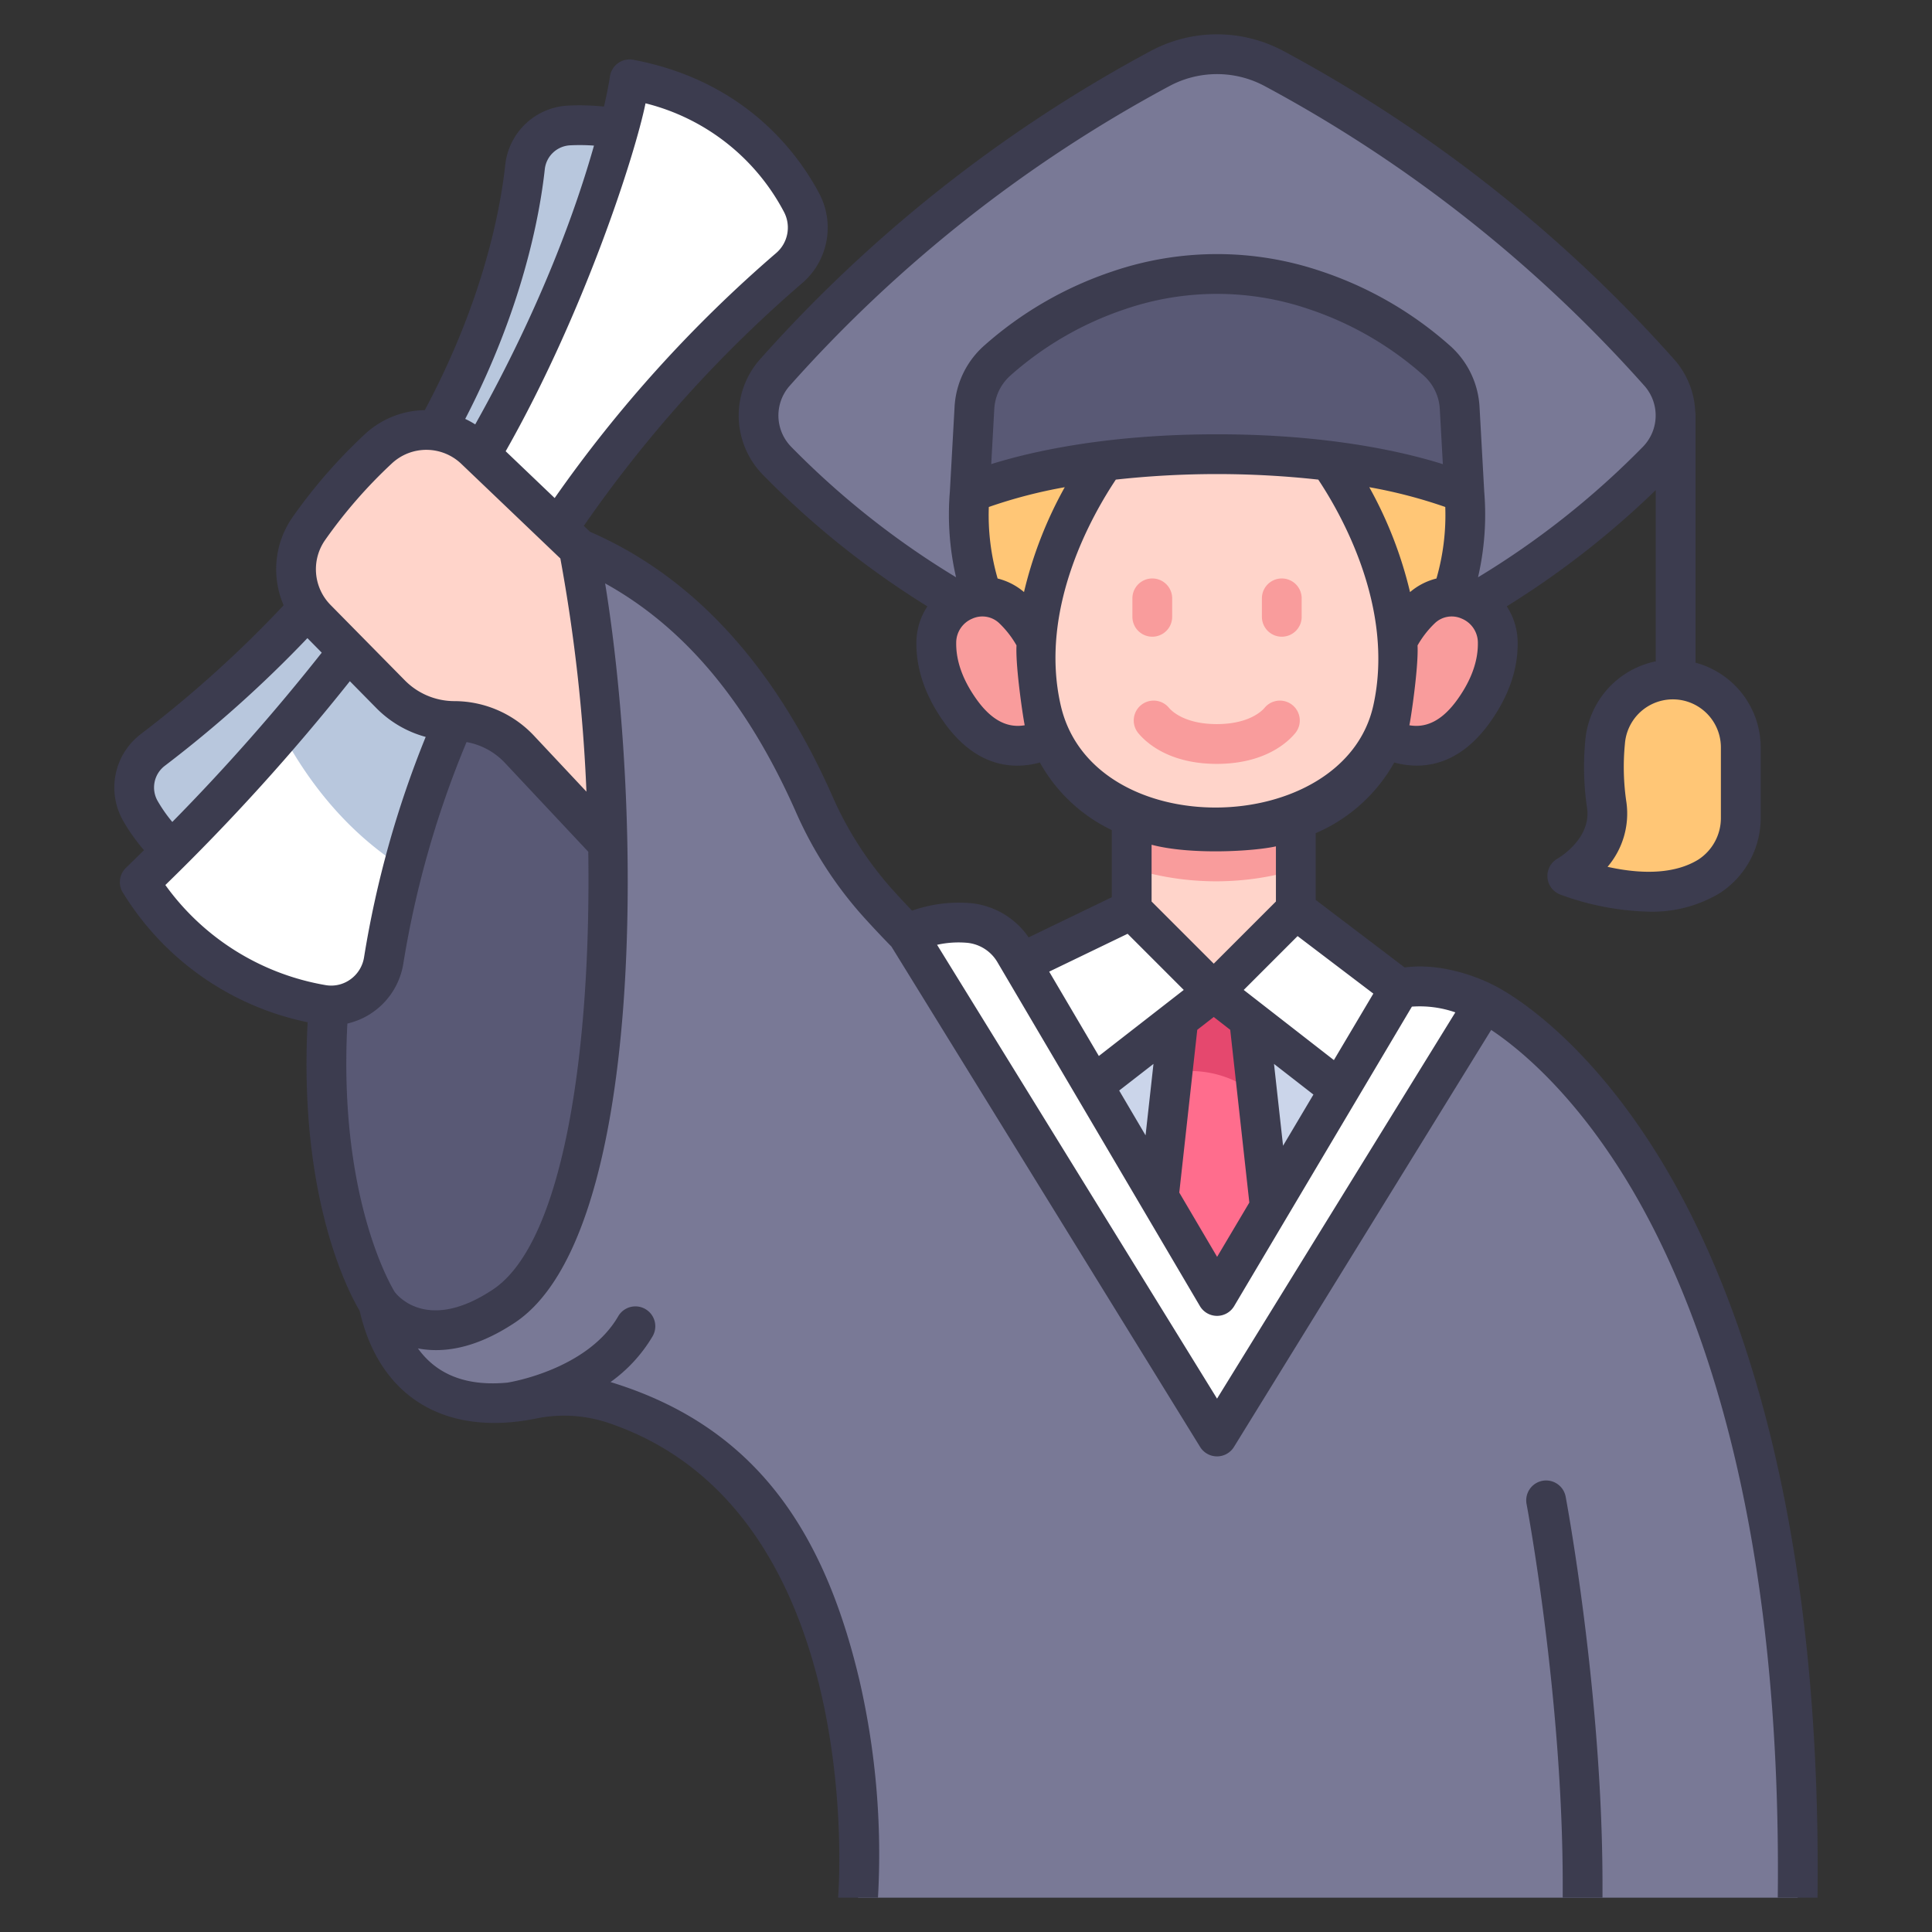 <svg xmlns="http://www.w3.org/2000/svg"  viewBox="0 0 340 340" width="96px" height="96px"><rect x="0" y="0" width="340" height="340" fill="#333333" stroke="none"/><path fill="#ffc676" d="M295.094,120.483h0a11.956,11.956,0,0,1,11.955,11.956v12.288a12.193,12.193,0,0,1-5.634,10.428c-4.034,2.487-10.741,4.05-21.638.932a1.73,1.73,0,0,1-.7-2.936c2.255-2.031,5.084-5.632,4.391-10.537a45.723,45.723,0,0,1-.29-11.125A11.972,11.972,0,0,1,295.094,120.483Z"/><path fill="#595975" d="M66.582,229.353s-20.584-31.059,0-95.515c0,0,9.792-39.71,35.257-37.318,0,0,14.345,28.784,15.784,53.486,0,0,2.878,62.762-17.267,84.622C100.356,234.628,81.252,248.265,66.582,229.353Z"/><path fill="#b8c7dd" d="M113,23.5a43,43,0,0,0-12.811-1.419,8.247,8.247,0,0,0-7.794,7.3C90.667,45.262,80.967,90.6,26.876,131.991a8.263,8.263,0,0,0-2.208,10.641,32.392,32.392,0,0,0,14.662,13.18S96.949,90.792,113,23.5Z"/><path fill="#fff" d="M110.8,13.959s-4.574,34.073-35.1,80.46Q70.493,117.6,49.592,128.9c-7.414,8.608-15.712,17.422-25,26.336a46.741,46.741,0,0,0,32.2,21.591,9.38,9.38,0,0,0,10.735-7.875A157.421,157.421,0,0,1,70.961,152.7c1.147-15.669,7.879-30.606,18.306-45.057a223.538,223.538,0,0,1,49.6-60.45,9.425,9.425,0,0,0,2.172-11.577C137.076,28.192,128.4,17.28,110.8,13.959Z"/><path fill="#b8c7dd" d="M70.961,152.7a196.721,196.721,0,0,1,18.306-45.057L74.352,96.453A337.064,337.064,0,0,1,49.588,128.9C54.085,137.341,60.866,146.308,70.961,152.7Z"/><path fill="#ffd4ca" d="M55.654,108.89l13.124,13.319a15.687,15.687,0,0,0,11.174,4.677h0a15.689,15.689,0,0,1,11.442,4.955l17.5,18.654s2.367-37.123-7.052-53.975L83.605,79.1a12.4,12.4,0,0,0-17.011-.128,89.855,89.855,0,0,0-12.208,14A12.455,12.455,0,0,0,55.654,108.89Z"/><path fill="#797996" d="M261.254,176.488s56.593,26.454,55.1,157.471H151s5.949-70.127-42.545-86.773a27.929,27.929,0,0,0-14.677-1c-8.051,1.657-23.235,2.071-27.2-16.83,0,0,7.294,10.335,22.1.5,21.989-14.613,21.105-93.356,13.16-133.33,17.031,7.187,31.1,21.584,41.453,45.011a65.824,65.824,0,0,0,11.337,17.552c2.762,3.055,5.02,5.32,5.02,5.32S194.73,192.4,261.254,176.488Z"/><polygon fill="#cbd5ea" points="245.36 183.609 225.27 166.603 202.961 166.603 182.871 183.609 214.052 237.537 245.36 183.609"/><path fill="#ff6d8d" d="M206.345,188.748l-3.384,30.6L213.6,234.628l10.636-15.277-2.94-26.594C216.136,185.366,206.345,188.748,206.345,188.748Z"/><path fill="#e5486e" d="M206.345,188.748a18.458,18.458,0,0,1,14.949,4.009l-2.261-20.447h-10.87Z"/><path fill="#fff" d="M228.039,160.1l18.25,13.86-9.125,18.918L213.6,174.54S218.568,164.541,228.039,160.1Z"/><path fill="#fff" d="M199.156,160.1,177.9,170.357l12.132,22.52L213.6,174.54S208.627,164.541,199.156,160.1Z"/><polygon fill="#ffd4ca" points="199.156 152.822 199.156 160.099 213.598 174.54 228.039 160.099 228.039 153.077 199.156 152.822"/><path fill="#fff" d="M246.289,173.959l-32.11,54.1-35.641-60.53a10.441,10.441,0,0,0-8.054-5.107,20.867,20.867,0,0,0-10.835,1.978l50.909,82.527a4.255,4.255,0,0,0,7.242,0l43.454-70.442S253.546,172.31,246.289,173.959Z"/><path fill="#f99c9c" d="M228.039,139.153H199.156v13.669a49.712,49.712,0,0,0,28.883.255Z"/><path fill="#797996" d="M292.056,65.631a247.292,247.292,0,0,0-67.878-53.587,21.227,21.227,0,0,0-20,0A247.3,247.3,0,0,0,136.3,65.631a11.337,11.337,0,0,0,.38,15.393c34.668,35.586,77.5,42.81,77.5,42.81s42.829-7.224,77.5-42.81A11.337,11.337,0,0,0,292.056,65.631Z"/><path fill="#ffc676" d="M195.251,79.928s-16.706,0-24.6,6.855c0,0-2.5,22.641,12.3,29.233Z"/><path fill="#f99c9c" d="M184.723,118.01s-2.1-6.892-6.535-10.943c-5.124-4.676-13.312-.936-13.412,6-.047,3.266.909,7.375,4.213,12.014,8.309,11.668,18.032,3.182,18.032,3.182Z"/><path fill="#ffc676" d="M233.107,79.928s16.706,0,24.6,6.855c0,0,2.5,22.641-12.3,29.233Z"/><path fill="#f99c9c" d="M243.635,118.01s2.095-6.892,6.535-10.943c5.124-4.676,13.312-.936,13.412,6,.047,3.266-.909,7.375-4.213,12.014-8.309,11.668-18.032,3.182-18.032,3.182Z"/><path fill="#ffd4ca" d="M233.107,79.928a104.352,104.352,0,0,0-37.856,0s-17.069,21.631-12,44.953,30.927,21.463,30.927,21.463,25.856,1.859,30.927-21.463S233.107,79.928,233.107,79.928Z"/><path fill="#595975" d="M256.875,71.784a11.935,11.935,0,0,0-3.868-8.187,61.883,61.883,0,0,0-21.534-12.512,53.328,53.328,0,0,0-34.589,0A61.879,61.879,0,0,0,175.351,63.6a11.931,11.931,0,0,0-3.868,8.187l-.832,15s14.772-6.855,43.528-6.855,43.528,6.855,43.528,6.855Z"/><path fill="#f99c9c" d="M202.784,112.049a3.5,3.5,0,0,1-3.5-3.5V105.3a3.5,3.5,0,0,1,7,0v3.247A3.5,3.5,0,0,1,202.784,112.049Z"/><path fill="#f99c9c" d="M225.574,112.049a3.5,3.5,0,0,1-3.5-3.5V105.3a3.5,3.5,0,0,1,7,0v3.247A3.5,3.5,0,0,1,225.574,112.049Z"/><path fill="#f99c9c" d="M214.132,134.43c-8.416,0-12.458-3.776-13.805-5.4a3.5,3.5,0,1,1,5.388-4.47c.4.48,2.671,2.869,8.417,2.869s8.018-2.389,8.416-2.868a3.5,3.5,0,1,1,5.387,4.47C226.589,130.655,222.548,134.43,214.132,134.43Z"/><path fill="#3c3c4f" d="M262.818,173.355c-.9-.474-8.1-4.093-15.626-3.1l-15.653-11.888V146.625a28.9,28.9,0,0,0,13.827-12.436,15,15,0,0,0,3.957.548c3.892,0,8.628-1.632,12.9-7.625,3.294-4.624,4.93-9.367,4.862-14.094a11.677,11.677,0,0,0-1.925-6.31,154.956,154.956,0,0,0,26.227-20.464v30.141a15.583,15.583,0,0,0-12.4,13.913,49.028,49.028,0,0,0,.311,11.9c.764,5.405-4.964,8.767-5.191,8.9a3.5,3.5,0,0,0,.566,6.361,48.052,48.052,0,0,0,15.515,2.979,23.13,23.13,0,0,0,12.365-3.2,15.768,15.768,0,0,0,7.3-13.409V131.537a15.469,15.469,0,0,0-11.465-14.914V72.949a3.51,3.51,0,0,0-.052-.516,14.79,14.79,0,0,0-3.645-9.112A250.672,250.672,0,0,0,225.824,8.954a24.735,24.735,0,0,0-23.291,0,250.625,250.625,0,0,0-68.861,54.367,14.912,14.912,0,0,0,.5,20.146,154.2,154.2,0,0,0,29.028,23.24,11.68,11.68,0,0,0-1.927,6.311c-.068,4.726,1.568,9.468,4.862,14.094,4.26,5.981,8.971,7.634,12.878,7.634A14.983,14.983,0,0,0,183,134.19a28.636,28.636,0,0,0,12.655,11.892V157.9l-14.636,7.063a13.947,13.947,0,0,0-10.224-6.025,24.808,24.808,0,0,0-10.292,1.322c-.874-.914-2.021-2.134-3.28-3.525a62.209,62.209,0,0,1-10.733-16.621c-10.173-23.017-24.528-38.66-42.66-46.531l-1.087-1.038A226.084,226.084,0,0,1,141.16,49.838a12.869,12.869,0,0,0,2.968-15.871c-3.833-7.178-13.175-19.768-32.677-23.447a3.5,3.5,0,0,0-4.117,2.97c-.009.069-.278,1.924-1.041,5.268a42.049,42.049,0,0,0-6.286-.176A11.7,11.7,0,0,0,88.918,29c-.865,7.946-3.88,23.939-14.165,43.179a15.8,15.8,0,0,0-10.545,4.234A92.982,92.982,0,0,0,51.522,90.963a16,16,0,0,0-1.607,15.558,204.755,204.755,0,0,1-25.166,22.691,11.817,11.817,0,0,0-3.126,15.149,33.034,33.034,0,0,0,3.717,5.256c-1.053,1.034-2.1,2.071-3.169,3.1a3.5,3.5,0,0,0-.654,4.191A49.958,49.958,0,0,0,54.138,179.9c-1.614,30.848,7.21,47.526,9.163,50.8,3.451,15.162,15.059,22.23,31.182,18.91a24.425,24.425,0,0,1,12.835.885c45.318,15.557,40.25,82.494,40.194,83.169-.009.1-.013.2-.013.294h7.011a136.375,136.375,0,0,0-3.189-37.939c-6.274-26.9-18.636-45.082-43.881-52.8a26.478,26.478,0,0,0,7.411-8.063,3.5,3.5,0,1,0-6.059-3.507c-5.449,9.412-19.172,11.617-19.371,11.647-.025,0-.047.014-.072.018-7.132.69-12.421-1.317-15.8-6.017,4.326.833,10.041.13,17.063-4.536,22.947-15.25,22.57-88.944,15.882-130.093,14.057,7.791,25.087,21.033,33.591,40.274a69.185,69.185,0,0,0,11.943,18.485c2.267,2.507,4.16,4.452,4.847,5.15L211.2,254.637a3.5,3.5,0,0,0,5.957,0l45.269-73.385c4.619,3.069,14.552,10.978,24.315,27.268,12.33,20.573,26.87,59.028,26.116,125.439h7c.772-68.482-14.528-108.321-27.5-129.684C278.378,181.258,264.112,173.981,262.818,173.355Zm40.03-41.818v12.288a8.726,8.726,0,0,1-3.972,7.45c-3.8,2.341-9.253,2.765-15.976,1.272a14.426,14.426,0,0,0,3.327-11.324,41.933,41.933,0,0,1-.267-10.352,8.457,8.457,0,0,1,16.888.666ZM113.6,18.182a37.863,37.863,0,0,1,24.35,19.082,5.908,5.908,0,0,1-1.376,7.283,233.334,233.334,0,0,0-38.962,43.1l-8.622-8.235C102.833,55.026,111.767,27.19,113.6,18.182ZM95.877,29.76a4.725,4.725,0,0,1,4.5-4.187,33.686,33.686,0,0,1,4.154.051c-3.05,10.794-9.155,28.1-20.9,49.063a15.79,15.79,0,0,0-1.76-.965C91.964,54.218,94.982,37.969,95.877,29.76ZM57.25,94.987A85.906,85.906,0,0,1,68.981,81.536a8.9,8.9,0,0,1,12.206.1L98.614,98.282a293.681,293.681,0,0,1,4.59,41.035l-9.257-9.87a19.259,19.259,0,0,0-14-6.061,12.262,12.262,0,0,1-8.681-3.633l-13.123-13.32A8.958,8.958,0,0,1,57.25,94.987ZM27.711,140.905A4.789,4.789,0,0,1,29,134.771,212.735,212.735,0,0,0,54.1,112.3l2.522,2.559a365.038,365.038,0,0,1-26.3,29.791A26.026,26.026,0,0,1,27.711,140.905ZM57.36,173.374A43.816,43.816,0,0,1,29.1,155.75a377.782,377.782,0,0,0,32.47-35.87l4.714,4.785a19.282,19.282,0,0,0,8.63,5.019,178.553,178.553,0,0,0-10.84,38.74,5.91,5.91,0,0,1-2.379,3.91A5.759,5.759,0,0,1,57.36,173.374Zm29.382,53.561c-11.294,7.508-16.62,1.29-17.275.433-.689-1.116-9.948-16.79-8.333-47.24a12.92,12.92,0,0,0,9.859-10.643,172.766,172.766,0,0,1,11.112-38.893,12.225,12.225,0,0,1,6.736,3.644l14.685,15.656C104.048,184.609,99.222,218.64,86.742,226.935Zm154.944-52.076-6.943,11.7-15.867-12.345,9.478-9.479Zm-10.545,17.766-5.345,9.006-1.592-14.4ZM213.6,178.975l2.9,2.257,3.361,30.4-5.669,9.552-6.66-11.312,3.166-28.64Zm-10.941-20.326v-9.987c6.989,1.834,18.027,1.152,21.882.282v9.705L213.6,169.59ZM254.344,89.22a40.327,40.327,0,0,1-1.551,12.588,11.372,11.372,0,0,0-4.651,2.392,72.059,72.059,0,0,0-7.17-18.461A86.675,86.675,0,0,1,254.344,89.22ZM214.179,76.428c-19.651,0-32.952,3.121-39.74,5.251l.538-9.7a8.492,8.492,0,0,1,2.724-5.788A58.04,58.04,0,0,1,198.02,54.4a50.017,50.017,0,0,1,32.317,0,58.049,58.049,0,0,1,20.32,11.794,8.491,8.491,0,0,1,2.723,5.788l.538,9.7C247.131,79.549,233.83,76.428,214.179,76.428Zm42.339,46.623c-2.574,3.614-5.371,5.127-8.495,4.584.183-.653,1.639-10.148,1.442-14.046a17.06,17.06,0,0,1,3.064-3.936,4.3,4.3,0,0,1,4.724-.78,4.585,4.585,0,0,1,2.828,4.244C260.127,116.324,258.929,119.666,256.518,123.051ZM139.189,78.582a7.876,7.876,0,0,1-.257-10.642,243.435,243.435,0,0,1,66.893-52.808,17.737,17.737,0,0,1,16.707,0A243.483,243.483,0,0,1,289.426,67.94a7.877,7.877,0,0,1-.257,10.642,147.549,147.549,0,0,1-29.062,23.011A48.986,48.986,0,0,0,261.2,86.527l-.828-14.936h0A15.541,15.541,0,0,0,255.358,61,65.029,65.029,0,0,0,232.61,47.775a57.053,57.053,0,0,0-36.863,0A65.02,65.02,0,0,0,173,61a15.536,15.536,0,0,0-5.011,10.586l-.831,14.959a49.048,49.048,0,0,0,1.092,15.045A147.5,147.5,0,0,1,139.189,78.582Zm32.65,44.469c-2.41-3.386-3.609-6.728-3.563-9.933a4.586,4.586,0,0,1,2.829-4.245,4.3,4.3,0,0,1,4.723.779,17.078,17.078,0,0,1,3.06,3.923c-.2,3.9,1.266,13.405,1.449,14.058C177.216,128.178,174.416,126.668,171.839,123.051Zm8.368-18.858a11.36,11.36,0,0,0-4.643-2.386,40.321,40.321,0,0,1-1.55-12.587,86.789,86.789,0,0,1,13.366-3.48A71.837,71.837,0,0,0,180.207,104.193Zm6.465,19.945c-3.955-17.249,5.8-33.89,9.693-39.734a163.068,163.068,0,0,1,35.629,0c3.795,5.7,13.525,22.414,9.692,39.734C236.507,147.54,192.3,148.662,186.672,124.138Zm11.768,40.193,9.88,9.881-14.942,11.625-8.741-14.845Zm4.552,22.9L201.6,199.8l-4.642-7.884Zm11.187,58.906-49.27-79.867a17.216,17.216,0,0,1,5.261-.355,6.954,6.954,0,0,1,5.353,3.4l35.64,60.531a3.5,3.5,0,0,0,3.01,1.725h.006a3.5,3.5,0,0,0,3.01-1.714l31.281-52.706a19.1,19.1,0,0,1,7.646,1.009Z"/><path fill="#3c3c4f" d="M271.437,260.6a3.5,3.5,0,0,0-2.785,4.092c.063.335,6.36,33.857,6.36,66.944v2.32h7v-2.32c0-33.738-6.419-67.91-6.483-68.251A3.5,3.5,0,0,0,271.437,260.6Z"/></svg>